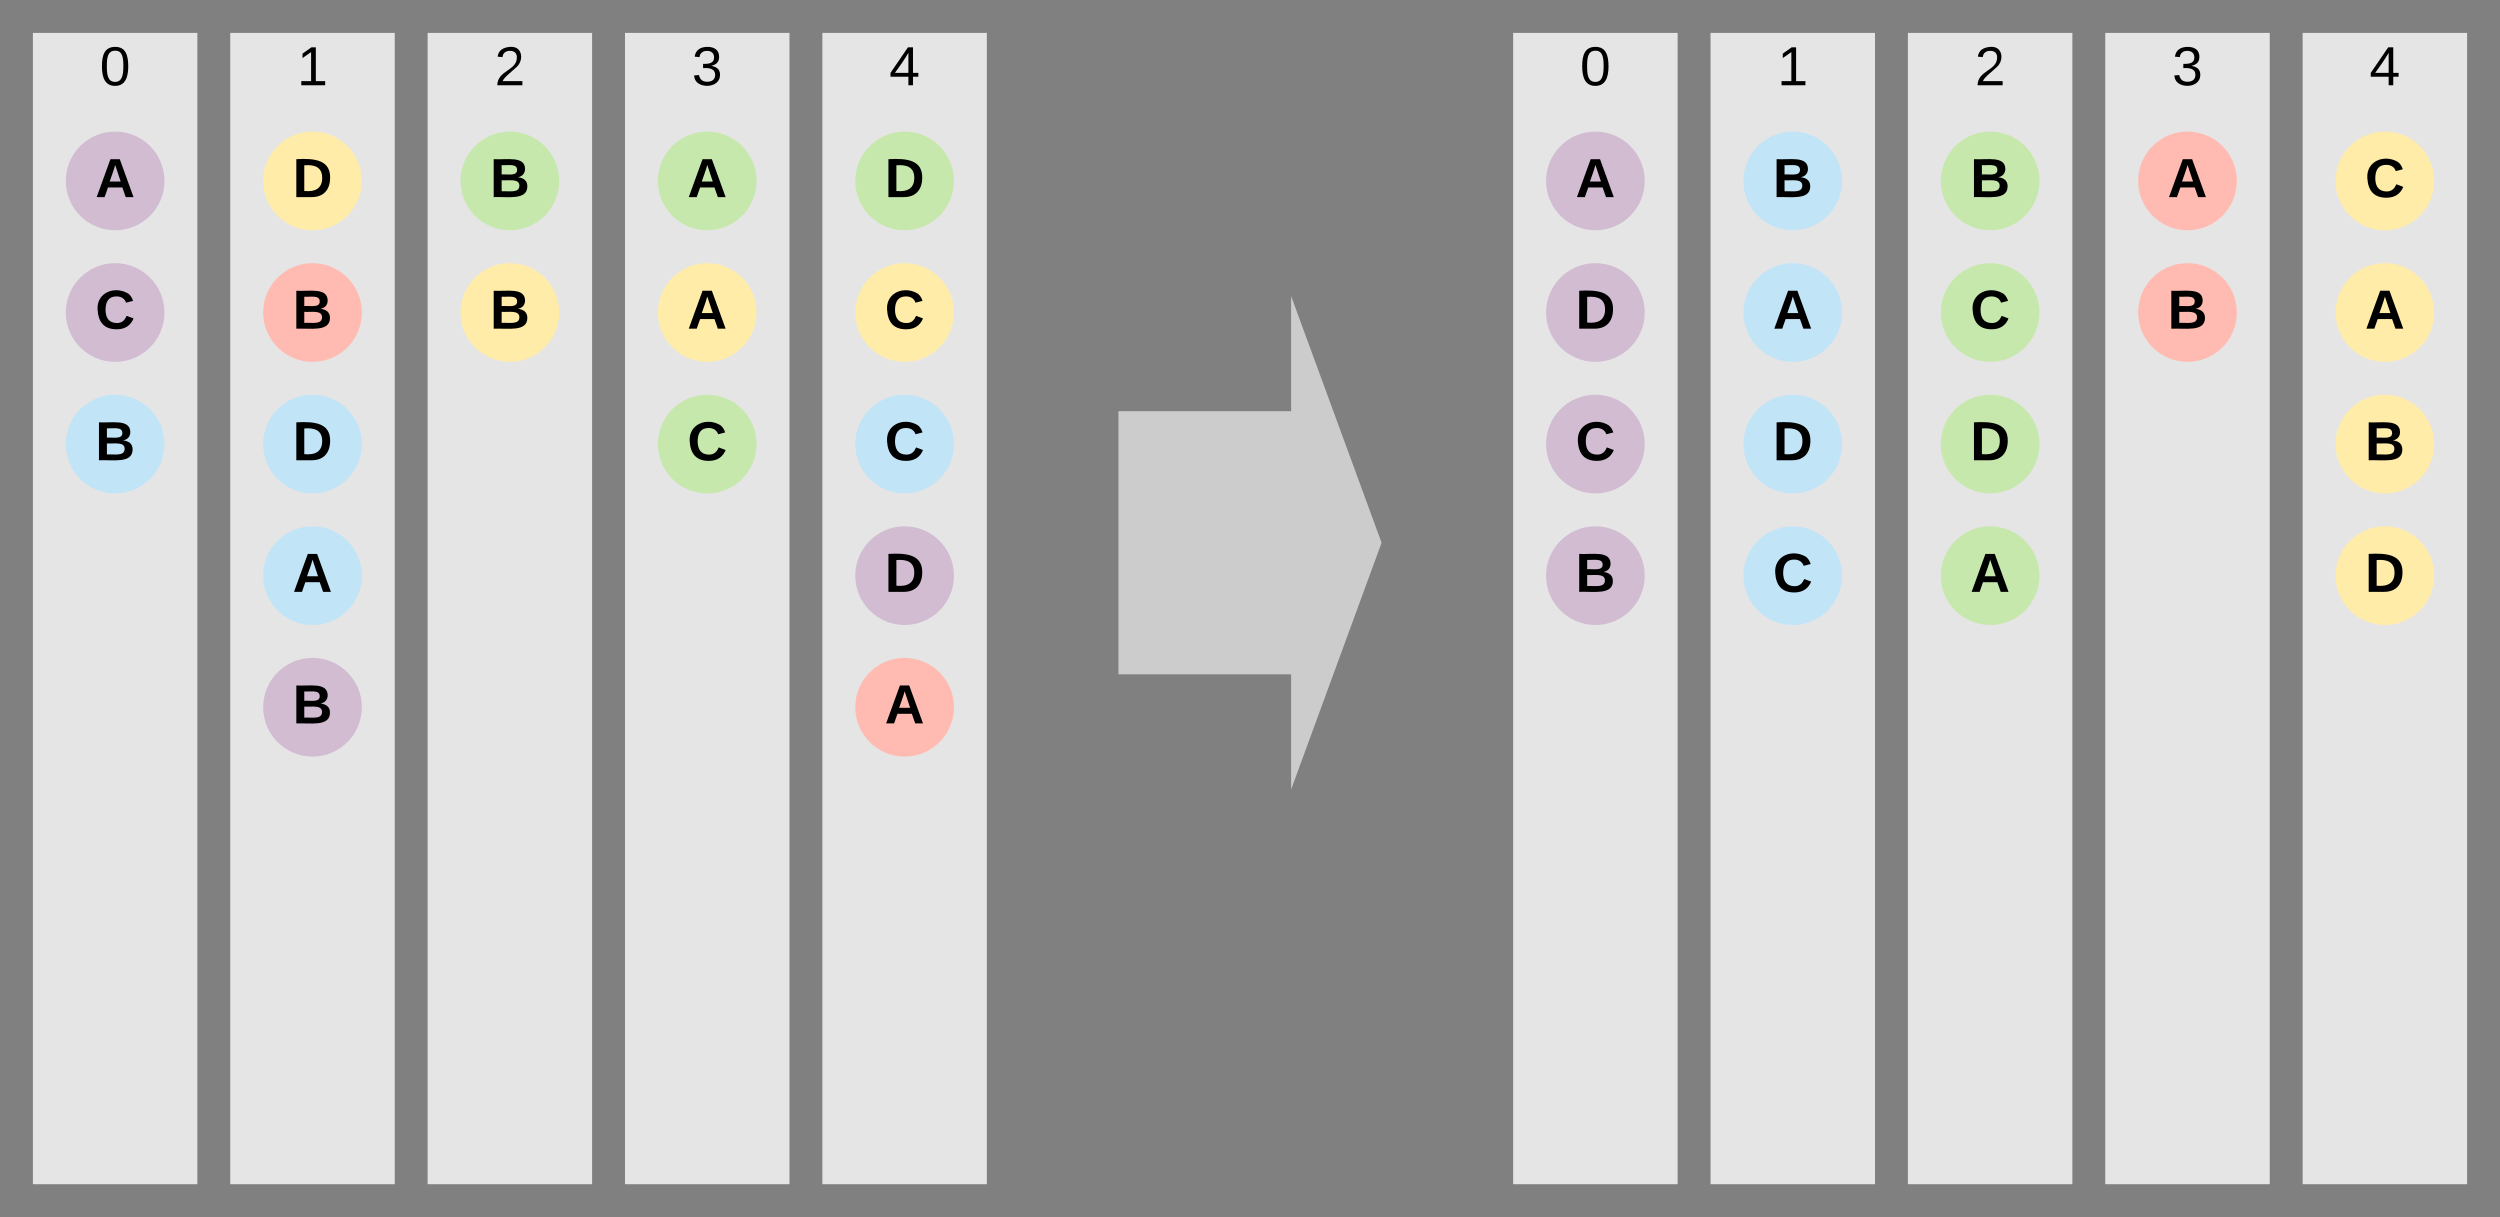 <svg xmlns="http://www.w3.org/2000/svg" xmlns:xlink="http://www.w3.org/1999/xlink" xmlns:lucid="lucid" width="1520" height="740"><rect width="100%" height="100%" fill="#808080" stroke="none"/><g transform="translate(-220 -60)" lucid:page-tab-id="Sde9~yOka1V0"><path d="M1140 80h100v700h-100z" stroke="#000" stroke-opacity="0" stroke-width="2" fill="#e5e5e5"/><use xlink:href="#a" transform="matrix(1,0,0,1,1145,85) translate(35.679 26.844)"/><path d="M720 80h100v700H720z" stroke="#000" stroke-opacity="0" stroke-width="2" fill="#e5e5e5"/><use xlink:href="#b" transform="matrix(1,0,0,1,725,85) translate(35.679 26.844)"/><path d="M600 80h100v700H600z" stroke="#000" stroke-opacity="0" stroke-width="2" fill="#e5e5e5"/><use xlink:href="#c" transform="matrix(1,0,0,1,605,85) translate(35.679 26.844)"/><path d="M480 80h100v700H480z" stroke="#000" stroke-opacity="0" stroke-width="2" fill="#e5e5e5"/><use xlink:href="#d" transform="matrix(1,0,0,1,485,85) translate(35.679 26.844)"/><path d="M360 80h100v700H360z" stroke="#000" stroke-opacity="0" stroke-width="2" fill="#e5e5e5"/><use xlink:href="#e" transform="matrix(1,0,0,1,365,85) translate(35.679 26.844)"/><path d="M240 80h100v700H240z" stroke="#000" stroke-opacity="0" stroke-width="2" fill="#e5e5e5"/><use xlink:href="#a" transform="matrix(1,0,0,1,245,85) translate(35.679 26.844)"/><path d="M320 170c0 16.57-13.43 30-30 30s-30-13.43-30-30 13.43-30 30-30 30 13.43 30 30z" stroke="#000" stroke-opacity="0" stroke-width="2" fill="#d1bcd2"/><use xlink:href="#f" transform="matrix(1,0,0,1,265,145) translate(12.934 34.844)"/><path d="M440 490c0 16.57-13.43 30-30 30s-30-13.43-30-30 13.43-30 30-30 30 13.43 30 30z" stroke="#000" stroke-opacity="0" stroke-width="2" fill="#d1bcd2"/><use xlink:href="#g" transform="matrix(1,0,0,1,385,465) translate(12.934 34.844)"/><path d="M320 250c0 16.57-13.43 30-30 30s-30-13.43-30-30 13.43-30 30-30 30 13.43 30 30z" stroke="#000" stroke-opacity="0" stroke-width="2" fill="#d1bcd2"/><use xlink:href="#h" transform="matrix(1,0,0,1,265,225) translate(12.934 34.844)"/><path d="M800 410c0 16.57-13.43 30-30 30s-30-13.43-30-30 13.43-30 30-30 30 13.43 30 30z" stroke="#000" stroke-opacity="0" stroke-width="2" fill="#d1bcd2"/><use xlink:href="#i" transform="matrix(1,0,0,1,745,385) translate(12.934 34.844)"/><path d="M800 490c0 16.57-13.43 30-30 30s-30-13.43-30-30 13.43-30 30-30 30 13.43 30 30z" stroke="#000" stroke-opacity="0" stroke-width="2" fill="#ffbbb1"/><use xlink:href="#f" transform="matrix(1,0,0,1,745,465) translate(12.934 34.844)"/><path d="M440 250c0 16.57-13.43 30-30 30s-30-13.43-30-30 13.43-30 30-30 30 13.43 30 30z" stroke="#000" stroke-opacity="0" stroke-width="2" fill="#ffbbb1"/><use xlink:href="#g" transform="matrix(1,0,0,1,385,225) translate(12.934 34.844)"/><path d="M680 250c0 16.57-13.43 30-30 30s-30-13.43-30-30 13.43-30 30-30 30 13.43 30 30z" stroke="#000" stroke-opacity="0" stroke-width="2" fill="#ffeca9"/><use xlink:href="#f" transform="matrix(1,0,0,1,625,225) translate(12.934 34.844)"/><path d="M560 250c0 16.57-13.43 30-30 30s-30-13.43-30-30 13.43-30 30-30 30 13.43 30 30z" stroke="#000" stroke-opacity="0" stroke-width="2" fill="#ffeca9"/><use xlink:href="#g" transform="matrix(1,0,0,1,505,225) translate(12.934 34.844)"/><path d="M800 250c0 16.57-13.43 30-30 30s-30-13.43-30-30 13.43-30 30-30 30 13.43 30 30z" stroke="#000" stroke-opacity="0" stroke-width="2" fill="#ffeca9"/><use xlink:href="#h" transform="matrix(1,0,0,1,745,225) translate(12.934 34.844)"/><path d="M440 170c0 16.57-13.43 30-30 30s-30-13.43-30-30 13.43-30 30-30 30 13.43 30 30z" stroke="#000" stroke-opacity="0" stroke-width="2" fill="#ffeca9"/><use xlink:href="#i" transform="matrix(1,0,0,1,385,145) translate(12.934 34.844)"/><path d="M680 170c0 16.57-13.43 30-30 30s-30-13.43-30-30 13.43-30 30-30 30 13.43 30 30z" stroke="#000" stroke-opacity="0" stroke-width="2" fill="#c7e8ac"/><use xlink:href="#f" transform="matrix(1,0,0,1,625,145) translate(12.934 34.844)"/><path d="M560 170c0 16.57-13.43 30-30 30s-30-13.43-30-30 13.43-30 30-30 30 13.43 30 30z" stroke="#000" stroke-opacity="0" stroke-width="2" fill="#c7e8ac"/><use xlink:href="#g" transform="matrix(1,0,0,1,505,145) translate(12.934 34.844)"/><path d="M680 330c0 16.57-13.43 30-30 30s-30-13.43-30-30 13.43-30 30-30 30 13.43 30 30z" stroke="#000" stroke-opacity="0" stroke-width="2" fill="#c7e8ac"/><use xlink:href="#h" transform="matrix(1,0,0,1,625,305) translate(12.934 34.844)"/><path d="M800 170c0 16.57-13.43 30-30 30s-30-13.43-30-30 13.43-30 30-30 30 13.43 30 30z" stroke="#000" stroke-opacity="0" stroke-width="2" fill="#c7e8ac"/><use xlink:href="#i" transform="matrix(1,0,0,1,745,145) translate(12.934 34.844)"/><path d="M440 410c0 16.57-13.43 30-30 30s-30-13.43-30-30 13.43-30 30-30 30 13.43 30 30z" stroke="#000" stroke-opacity="0" stroke-width="2" fill="#c1e4f7"/><use xlink:href="#f" transform="matrix(1,0,0,1,385,385) translate(12.934 34.844)"/><path d="M320 330c0 16.57-13.43 30-30 30s-30-13.43-30-30 13.43-30 30-30 30 13.43 30 30z" stroke="#000" stroke-opacity="0" stroke-width="2" fill="#c1e4f7"/><use xlink:href="#g" transform="matrix(1,0,0,1,265,305) translate(12.934 34.844)"/><path d="M800 330c0 16.57-13.43 30-30 30s-30-13.43-30-30 13.43-30 30-30 30 13.43 30 30z" stroke="#000" stroke-opacity="0" stroke-width="2" fill="#c1e4f7"/><use xlink:href="#h" transform="matrix(1,0,0,1,745,305) translate(12.934 34.844)"/><path d="M440 330c0 16.57-13.43 30-30 30s-30-13.43-30-30 13.43-30 30-30 30 13.43 30 30z" stroke="#000" stroke-opacity="0" stroke-width="2" fill="#c1e4f7"/><use xlink:href="#i" transform="matrix(1,0,0,1,385,305) translate(12.934 34.844)"/><path d="M1620 80h100v700h-100z" stroke="#000" stroke-opacity="0" stroke-width="2" fill="#e5e5e5"/><use xlink:href="#b" transform="matrix(1,0,0,1,1625,85) translate(35.679 26.844)"/><path d="M1500 80h100v700h-100z" stroke="#000" stroke-opacity="0" stroke-width="2" fill="#e5e5e5"/><use xlink:href="#c" transform="matrix(1,0,0,1,1505,85) translate(35.679 26.844)"/><path d="M1380 80h100v700h-100z" stroke="#000" stroke-opacity="0" stroke-width="2" fill="#e5e5e5"/><use xlink:href="#d" transform="matrix(1,0,0,1,1385,85) translate(35.679 26.844)"/><path d="M1260 80h100v700h-100z" stroke="#000" stroke-opacity="0" stroke-width="2" fill="#e5e5e5"/><use xlink:href="#e" transform="matrix(1,0,0,1,1265,85) translate(35.679 26.844)"/><path d="M1220 170c0 16.57-13.43 30-30 30s-30-13.43-30-30 13.43-30 30-30 30 13.43 30 30z" stroke="#000" stroke-opacity="0" stroke-width="2" fill="#d1bcd2"/><use xlink:href="#f" transform="matrix(1,0,0,1,1165,145) translate(12.934 34.844)"/><path d="M1220 410c0 16.57-13.43 30-30 30s-30-13.43-30-30 13.43-30 30-30 30 13.43 30 30z" stroke="#000" stroke-opacity="0" stroke-width="2" fill="#d1bcd2"/><use xlink:href="#g" transform="matrix(1,0,0,1,1165,385) translate(12.934 34.844)"/><path d="M1220 330c0 16.57-13.43 30-30 30s-30-13.43-30-30 13.43-30 30-30 30 13.43 30 30z" stroke="#000" stroke-opacity="0" stroke-width="2" fill="#d1bcd2"/><use xlink:href="#h" transform="matrix(1,0,0,1,1165,305) translate(12.934 34.844)"/><path d="M1220 250c0 16.57-13.43 30-30 30s-30-13.43-30-30 13.43-30 30-30 30 13.43 30 30z" stroke="#000" stroke-opacity="0" stroke-width="2" fill="#d1bcd2"/><use xlink:href="#i" transform="matrix(1,0,0,1,1165,225) translate(12.934 34.844)"/><path d="M1580 170c0 16.57-13.43 30-30 30s-30-13.43-30-30 13.43-30 30-30 30 13.43 30 30z" stroke="#000" stroke-opacity="0" stroke-width="2" fill="#ffbbb1"/><use xlink:href="#f" transform="matrix(1,0,0,1,1525,145) translate(12.934 34.844)"/><path d="M1580 250c0 16.57-13.43 30-30 30s-30-13.43-30-30 13.43-30 30-30 30 13.43 30 30z" stroke="#000" stroke-opacity="0" stroke-width="2" fill="#ffbbb1"/><use xlink:href="#g" transform="matrix(1,0,0,1,1525,225) translate(12.934 34.844)"/><path d="M1700 250c0 16.57-13.43 30-30 30s-30-13.43-30-30 13.43-30 30-30 30 13.43 30 30z" stroke="#000" stroke-opacity="0" stroke-width="2" fill="#ffeca9"/><use xlink:href="#f" transform="matrix(1,0,0,1,1645,225) translate(12.934 34.844)"/><path d="M1700 330c0 16.57-13.43 30-30 30s-30-13.43-30-30 13.43-30 30-30 30 13.43 30 30z" stroke="#000" stroke-opacity="0" stroke-width="2" fill="#ffeca9"/><use xlink:href="#g" transform="matrix(1,0,0,1,1645,305) translate(12.934 34.844)"/><path d="M1700 170c0 16.57-13.43 30-30 30s-30-13.43-30-30 13.43-30 30-30 30 13.43 30 30z" stroke="#000" stroke-opacity="0" stroke-width="2" fill="#ffeca9"/><use xlink:href="#h" transform="matrix(1,0,0,1,1645,145) translate(12.934 34.844)"/><path d="M1700 410c0 16.57-13.43 30-30 30s-30-13.43-30-30 13.43-30 30-30 30 13.43 30 30z" stroke="#000" stroke-opacity="0" stroke-width="2" fill="#ffeca9"/><use xlink:href="#i" transform="matrix(1,0,0,1,1645,385) translate(12.934 34.844)"/><path d="M1460 410c0 16.57-13.43 30-30 30s-30-13.43-30-30 13.43-30 30-30 30 13.43 30 30z" stroke="#000" stroke-opacity="0" stroke-width="2" fill="#c7e8ac"/><use xlink:href="#f" transform="matrix(1,0,0,1,1405,385) translate(12.934 34.844)"/><path d="M1460 170c0 16.57-13.43 30-30 30s-30-13.43-30-30 13.43-30 30-30 30 13.43 30 30z" stroke="#000" stroke-opacity="0" stroke-width="2" fill="#c7e8ac"/><use xlink:href="#g" transform="matrix(1,0,0,1,1405,145) translate(12.934 34.844)"/><path d="M1460 250c0 16.57-13.43 30-30 30s-30-13.43-30-30 13.43-30 30-30 30 13.43 30 30z" stroke="#000" stroke-opacity="0" stroke-width="2" fill="#c7e8ac"/><use xlink:href="#h" transform="matrix(1,0,0,1,1405,225) translate(12.934 34.844)"/><path d="M1460 330c0 16.57-13.43 30-30 30s-30-13.43-30-30 13.43-30 30-30 30 13.43 30 30z" stroke="#000" stroke-opacity="0" stroke-width="2" fill="#c7e8ac"/><use xlink:href="#i" transform="matrix(1,0,0,1,1405,305) translate(12.934 34.844)"/><path d="M1340 250c0 16.57-13.43 30-30 30s-30-13.43-30-30 13.43-30 30-30 30 13.43 30 30z" stroke="#000" stroke-opacity="0" stroke-width="2" fill="#c1e4f7"/><use xlink:href="#f" transform="matrix(1,0,0,1,1285,225) translate(12.934 34.844)"/><path d="M1340 170c0 16.57-13.43 30-30 30s-30-13.43-30-30 13.43-30 30-30 30 13.43 30 30z" stroke="#000" stroke-opacity="0" stroke-width="2" fill="#c1e4f7"/><use xlink:href="#g" transform="matrix(1,0,0,1,1285,145) translate(12.934 34.844)"/><path d="M1340 410c0 16.57-13.43 30-30 30s-30-13.43-30-30 13.43-30 30-30 30 13.43 30 30z" stroke="#000" stroke-opacity="0" stroke-width="2" fill="#c1e4f7"/><use xlink:href="#h" transform="matrix(1,0,0,1,1285,385) translate(12.934 34.844)"/><path d="M1340 330c0 16.57-13.43 30-30 30s-30-13.43-30-30 13.43-30 30-30 30 13.43 30 30z" stroke="#000" stroke-opacity="0" stroke-width="2" fill="#c1e4f7"/><use xlink:href="#i" transform="matrix(1,0,0,1,1285,305) translate(12.934 34.844)"/><path d="M900 310h105v-70l55 150-55 150v-70H900z" stroke="#000" stroke-opacity="0" stroke-width="2" fill="#ccc"/><defs><path d="M101-251c68 0 85 55 85 127S166 4 100 4C33 4 14-52 14-124c0-73 17-127 87-127zm-1 229c47 0 54-49 54-102s-4-102-53-102c-51 0-55 48-55 102 0 53 5 102 54 102" id="j"/><use transform="matrix(0.093,0,0,0.093,0,0)" xlink:href="#j" id="a"/><path d="M155-56V0h-30v-56H8v-25l114-167h33v167h35v25h-35zm-30-156c-27 46-58 90-88 131h88v-131" id="k"/><use transform="matrix(0.093,0,0,0.093,0,0)" xlink:href="#k" id="b"/><path d="M126-127c33 6 58 20 58 59 0 88-139 92-164 29-3-8-5-16-6-25l32-3c6 27 21 44 54 44 32 0 52-15 52-46 0-38-36-46-79-43v-28c39 1 72-4 72-42 0-27-17-43-46-43-28 0-47 15-49 41l-32-3c6-42 35-63 81-64 48-1 79 21 79 65 0 36-21 52-52 59" id="l"/><use transform="matrix(0.093,0,0,0.093,0,0)" xlink:href="#l" id="c"/><path d="M101-251c82-7 93 87 43 132L82-64C71-53 59-42 53-27h129V0H18c2-99 128-94 128-182 0-28-16-43-45-43s-46 15-49 41l-32-3c6-41 34-60 81-64" id="m"/><use transform="matrix(0.093,0,0,0.093,0,0)" xlink:href="#m" id="d"/><path d="M27 0v-27h64v-190l-56 39v-29l58-41h29v221h61V0H27" id="n"/><use transform="matrix(0.093,0,0,0.093,0,0)" xlink:href="#n" id="e"/><path d="M199 0l-22-63H83L61 0H9l90-248h61L250 0h-51zm-33-102l-36-108c-10 38-24 72-36 108h72" id="o"/><use transform="matrix(0.093,0,0,0.093,0,0)" xlink:href="#o" id="f"/><path d="M182-130c37 4 62 22 62 59C244 23 116-4 24 0v-248c84 5 203-23 205 63 0 31-19 50-47 55zM76-148c40-3 101 13 101-30 0-44-60-28-101-31v61zm0 110c48-3 116 14 116-37 0-48-69-32-116-35v72" id="p"/><use transform="matrix(0.093,0,0,0.093,0,0)" xlink:href="#p" id="g"/><path d="M67-125c0 53 21 87 73 88 37 1 54-22 65-47l45 17C233-25 199 4 140 4 58 4 20-42 15-125 8-235 124-281 211-232c18 10 29 29 36 50l-46 12c-8-25-30-41-62-41-52 0-71 34-72 86" id="q"/><use transform="matrix(0.093,0,0,0.093,0,0)" xlink:href="#q" id="h"/><path d="M24-248c120-7 223 5 221 122C244-46 201 0 124 0H24v-248zM76-40c74 7 117-18 117-86 0-67-45-88-117-82v168" id="r"/><use transform="matrix(0.093,0,0,0.093,0,0)" xlink:href="#r" id="i"/></defs></g></svg>
